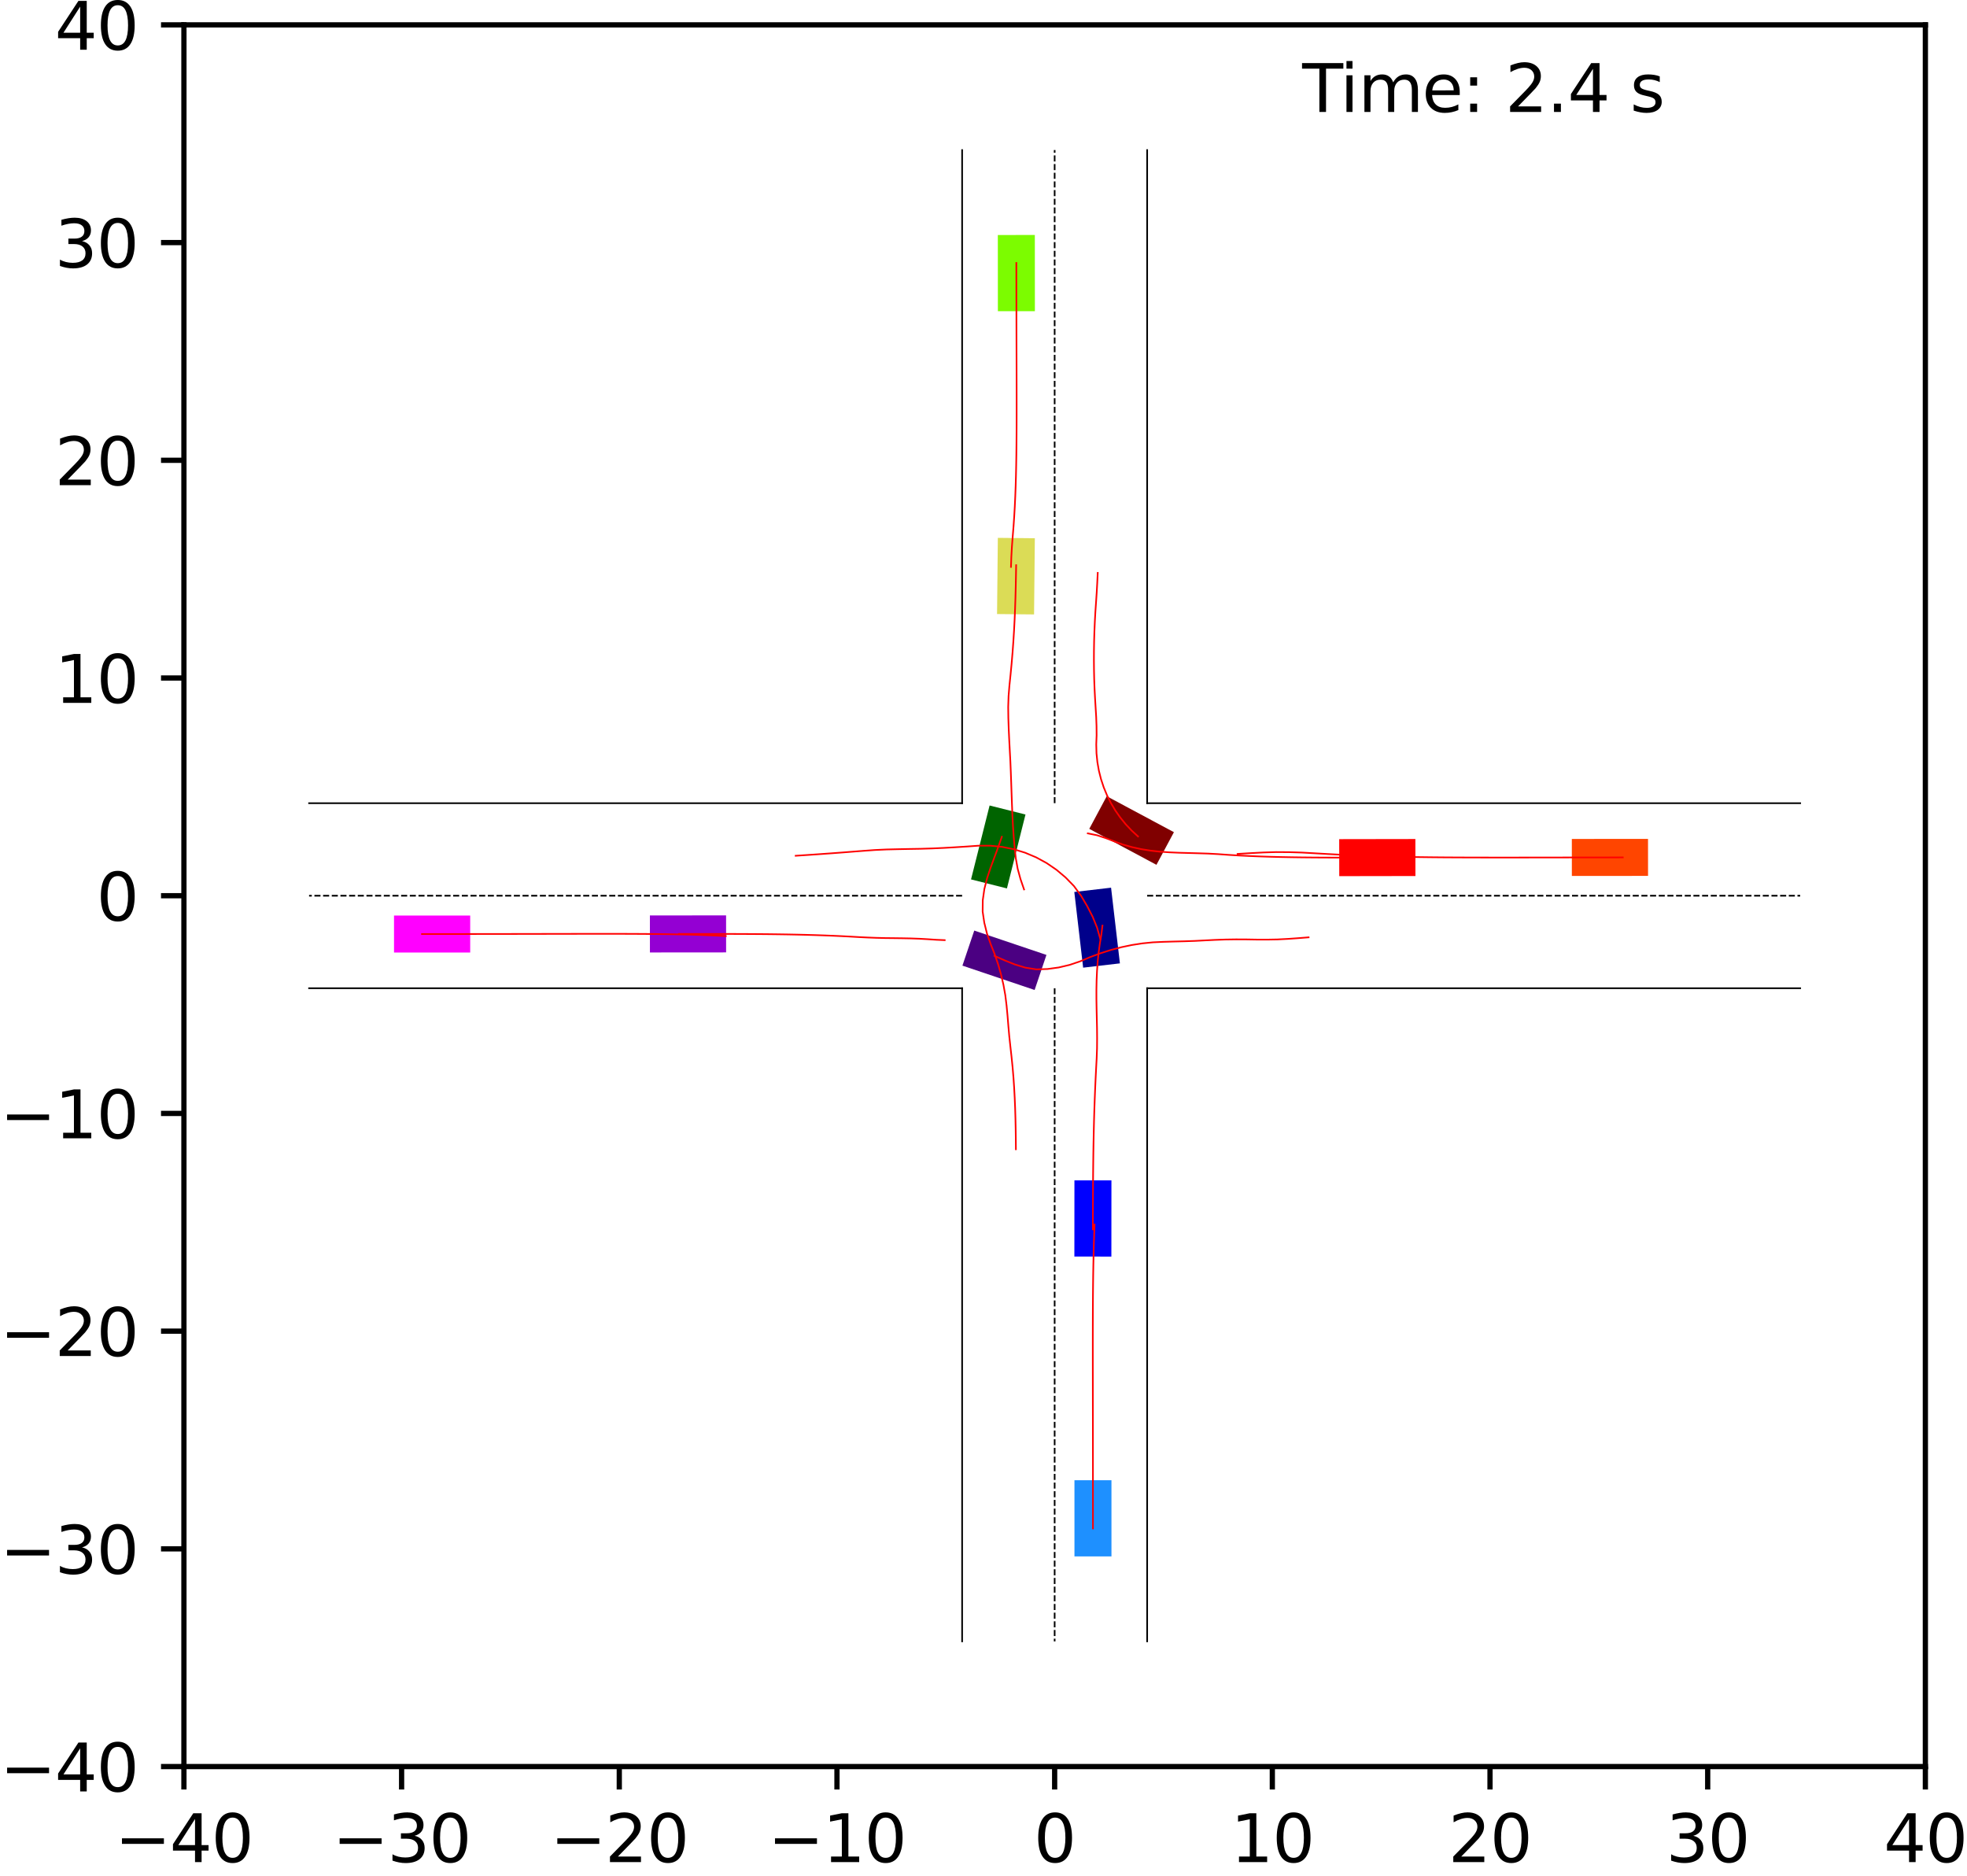 <?xml version="1.0" encoding="utf-8" standalone="no"?>
<!DOCTYPE svg PUBLIC "-//W3C//DTD SVG 1.1//EN"
  "http://www.w3.org/Graphics/SVG/1.1/DTD/svg11.dtd">
<svg xmlns:xlink="http://www.w3.org/1999/xlink" width="300.579pt" height="286.589pt" viewBox="0 0 300.579 286.589" xmlns="http://www.w3.org/2000/svg" version="1.1">
 <defs>
  <style type="text/css">*{stroke-linejoin: round; stroke-linecap: butt}</style>
 </defs>
 <g id="figure_1">
  <g id="patch_1">
   <path d="M 0 286.589 
L 300.579 286.589 
L 300.579 0 
L 0 0 
z
" style="fill: #ffffff"/>
  </g>
  <g id="axes_1">
   <g id="patch_2">
    <path d="M 28.105 269.911 
L 294.217 269.911 
L 294.217 3.799 
L 28.105 3.799 
z
" style="fill: #ffffff"/>
   </g>
   <g id="patch_3">
    <path d="M 171.133 147.192 
L 169.783 135.628 
L 164.166 136.284 
L 165.516 147.848 
z
" clip-path="url(#pbf52689f73)" style="fill: #00008b"/>
   </g>
   <g id="patch_4">
    <path d="M 179.387 127.148 
L 169.122 121.654 
L 166.453 126.639 
L 176.718 132.134 
z
" clip-path="url(#pbf52689f73)" style="fill: #800000"/>
   </g>
   <g id="patch_5">
    <path d="M 151.221 123.071 
L 148.384 134.363 
L 153.869 135.741 
L 156.705 124.449 
z
" clip-path="url(#pbf52689f73)" style="fill: #006400"/>
   </g>
   <g id="patch_6">
    <path d="M 147.069 147.538 
L 158.101 151.26 
L 159.909 145.901 
L 148.877 142.18 
z
" clip-path="url(#pbf52689f73)" style="fill: #4b0082"/>
   </g>
   <g id="patch_7">
    <path d="M 169.831 191.991 
L 169.84 180.349 
L 164.185 180.345 
L 164.176 191.987 
z
" clip-path="url(#pbf52689f73)" style="fill: #0000ff"/>
   </g>
   <g id="patch_8">
    <path d="M 216.285 128.193 
L 204.643 128.212 
L 204.652 133.867 
L 216.294 133.848 
z
" clip-path="url(#pbf52689f73)" style="fill: #ff0000"/>
   </g>
   <g id="patch_9">
    <path d="M 152.48 82.178 
L 152.36 93.82 
L 158.015 93.878 
L 158.135 82.236 
z
" clip-path="url(#pbf52689f73)" style="fill: #dbdc56"/>
   </g>
   <g id="patch_10">
    <path d="M 99.316 145.526 
L 110.958 145.516 
L 110.953 139.861 
L 99.311 139.871 
z
" clip-path="url(#pbf52689f73)" style="fill: #9400d3"/>
   </g>
   <g id="patch_11">
    <path d="M 169.844 237.805 
L 169.843 226.163 
L 164.188 226.163 
L 164.189 237.806 
z
" clip-path="url(#pbf52689f73)" style="fill: #1e90ff"/>
   </g>
   <g id="patch_12">
    <path d="M 251.835 128.174 
L 240.193 128.181 
L 240.197 133.836 
L 251.839 133.828 
z
" clip-path="url(#pbf52689f73)" style="fill: #ff4500"/>
   </g>
   <g id="patch_13">
    <path d="M 152.479 35.907 
L 152.487 47.55 
L 158.142 47.546 
L 158.134 35.903 
z
" clip-path="url(#pbf52689f73)" style="fill: #7cfc00"/>
   </g>
   <g id="patch_14">
    <path d="M 60.211 145.538 
L 71.853 145.537 
L 71.852 139.882 
L 60.21 139.884 
z
" clip-path="url(#pbf52689f73)" style="fill: #ff00ff"/>
   </g>
   <g id="matplotlib.axis_1">
    <g id="xtick_1">
     <g id="line2d_1">
      <defs>
       <path id="m62dc88a5d5" d="M 0 0 
L 0 3.5 
" style="stroke: #000000; stroke-width: 0.8"/>
      </defs>
      <g>
       <use xlink:href="#m62dc88a5d5" x="28.105" y="269.911" style="stroke: #000000; stroke-width: 0.8"/>
      </g>
     </g>
     <g id="text_1">
      <!-- −40 -->
      <g transform="translate(17.552 284.51) scale(0.1 -0.1)">
       <defs>
        <path id="DejaVuSans-2212" d="M 678 2272 
L 4684 2272 
L 4684 1741 
L 678 1741 
L 678 2272 
z
" transform="scale(0.016)"/>
        <path id="DejaVuSans-34" d="M 2419 4116 
L 825 1625 
L 2419 1625 
L 2419 4116 
z
M 2253 4666 
L 3047 4666 
L 3047 1625 
L 3713 1625 
L 3713 1100 
L 3047 1100 
L 3047 0 
L 2419 0 
L 2419 1100 
L 313 1100 
L 313 1709 
L 2253 4666 
z
" transform="scale(0.016)"/>
        <path id="DejaVuSans-30" d="M 2034 4250 
Q 1547 4250 1301 3770 
Q 1056 3291 1056 2328 
Q 1056 1369 1301 889 
Q 1547 409 2034 409 
Q 2525 409 2770 889 
Q 3016 1369 3016 2328 
Q 3016 3291 2770 3770 
Q 2525 4250 2034 4250 
z
M 2034 4750 
Q 2819 4750 3233 4129 
Q 3647 3509 3647 2328 
Q 3647 1150 3233 529 
Q 2819 -91 2034 -91 
Q 1250 -91 836 529 
Q 422 1150 422 2328 
Q 422 3509 836 4129 
Q 1250 4750 2034 4750 
z
" transform="scale(0.016)"/>
       </defs>
       <use xlink:href="#DejaVuSans-2212"/>
       <use xlink:href="#DejaVuSans-34" x="83.789"/>
       <use xlink:href="#DejaVuSans-30" x="147.412"/>
      </g>
     </g>
    </g>
    <g id="xtick_2">
     <g id="line2d_2">
      <g>
       <use xlink:href="#m62dc88a5d5" x="61.369" y="269.911" style="stroke: #000000; stroke-width: 0.8"/>
      </g>
     </g>
     <g id="text_2">
      <!-- −30 -->
      <g transform="translate(50.816 284.51) scale(0.1 -0.1)">
       <defs>
        <path id="DejaVuSans-33" d="M 2597 2516 
Q 3050 2419 3304 2112 
Q 3559 1806 3559 1356 
Q 3559 666 3084 287 
Q 2609 -91 1734 -91 
Q 1441 -91 1130 -33 
Q 819 25 488 141 
L 488 750 
Q 750 597 1062 519 
Q 1375 441 1716 441 
Q 2309 441 2620 675 
Q 2931 909 2931 1356 
Q 2931 1769 2642 2001 
Q 2353 2234 1838 2234 
L 1294 2234 
L 1294 2753 
L 1863 2753 
Q 2328 2753 2575 2939 
Q 2822 3125 2822 3475 
Q 2822 3834 2567 4026 
Q 2313 4219 1838 4219 
Q 1578 4219 1281 4162 
Q 984 4106 628 3988 
L 628 4550 
Q 988 4650 1302 4700 
Q 1616 4750 1894 4750 
Q 2613 4750 3031 4423 
Q 3450 4097 3450 3541 
Q 3450 3153 3228 2886 
Q 3006 2619 2597 2516 
z
" transform="scale(0.016)"/>
       </defs>
       <use xlink:href="#DejaVuSans-2212"/>
       <use xlink:href="#DejaVuSans-33" x="83.789"/>
       <use xlink:href="#DejaVuSans-30" x="147.412"/>
      </g>
     </g>
    </g>
    <g id="xtick_3">
     <g id="line2d_3">
      <g>
       <use xlink:href="#m62dc88a5d5" x="94.633" y="269.911" style="stroke: #000000; stroke-width: 0.8"/>
      </g>
     </g>
     <g id="text_3">
      <!-- −20 -->
      <g transform="translate(84.08 284.51) scale(0.1 -0.1)">
       <defs>
        <path id="DejaVuSans-32" d="M 1228 531 
L 3431 531 
L 3431 0 
L 469 0 
L 469 531 
Q 828 903 1448 1529 
Q 2069 2156 2228 2338 
Q 2531 2678 2651 2914 
Q 2772 3150 2772 3378 
Q 2772 3750 2511 3984 
Q 2250 4219 1831 4219 
Q 1534 4219 1204 4116 
Q 875 4013 500 3803 
L 500 4441 
Q 881 4594 1212 4672 
Q 1544 4750 1819 4750 
Q 2544 4750 2975 4387 
Q 3406 4025 3406 3419 
Q 3406 3131 3298 2873 
Q 3191 2616 2906 2266 
Q 2828 2175 2409 1742 
Q 1991 1309 1228 531 
z
" transform="scale(0.016)"/>
       </defs>
       <use xlink:href="#DejaVuSans-2212"/>
       <use xlink:href="#DejaVuSans-32" x="83.789"/>
       <use xlink:href="#DejaVuSans-30" x="147.412"/>
      </g>
     </g>
    </g>
    <g id="xtick_4">
     <g id="line2d_4">
      <g>
       <use xlink:href="#m62dc88a5d5" x="127.897" y="269.911" style="stroke: #000000; stroke-width: 0.8"/>
      </g>
     </g>
     <g id="text_4">
      <!-- −10 -->
      <g transform="translate(117.344 284.51) scale(0.1 -0.1)">
       <defs>
        <path id="DejaVuSans-31" d="M 794 531 
L 1825 531 
L 1825 4091 
L 703 3866 
L 703 4441 
L 1819 4666 
L 2450 4666 
L 2450 531 
L 3481 531 
L 3481 0 
L 794 0 
L 794 531 
z
" transform="scale(0.016)"/>
       </defs>
       <use xlink:href="#DejaVuSans-2212"/>
       <use xlink:href="#DejaVuSans-31" x="83.789"/>
       <use xlink:href="#DejaVuSans-30" x="147.412"/>
      </g>
     </g>
    </g>
    <g id="xtick_5">
     <g id="line2d_5">
      <g>
       <use xlink:href="#m62dc88a5d5" x="161.161" y="269.911" style="stroke: #000000; stroke-width: 0.8"/>
      </g>
     </g>
     <g id="text_5">
      <!-- 0 -->
      <g transform="translate(157.979 284.51) scale(0.1 -0.1)">
       <use xlink:href="#DejaVuSans-30"/>
      </g>
     </g>
    </g>
    <g id="xtick_6">
     <g id="line2d_6">
      <g>
       <use xlink:href="#m62dc88a5d5" x="194.425" y="269.911" style="stroke: #000000; stroke-width: 0.8"/>
      </g>
     </g>
     <g id="text_6">
      <!-- 10 -->
      <g transform="translate(188.062 284.51) scale(0.1 -0.1)">
       <use xlink:href="#DejaVuSans-31"/>
       <use xlink:href="#DejaVuSans-30" x="63.623"/>
      </g>
     </g>
    </g>
    <g id="xtick_7">
     <g id="line2d_7">
      <g>
       <use xlink:href="#m62dc88a5d5" x="227.689" y="269.911" style="stroke: #000000; stroke-width: 0.8"/>
      </g>
     </g>
     <g id="text_7">
      <!-- 20 -->
      <g transform="translate(221.326 284.51) scale(0.1 -0.1)">
       <use xlink:href="#DejaVuSans-32"/>
       <use xlink:href="#DejaVuSans-30" x="63.623"/>
      </g>
     </g>
    </g>
    <g id="xtick_8">
     <g id="line2d_8">
      <g>
       <use xlink:href="#m62dc88a5d5" x="260.953" y="269.911" style="stroke: #000000; stroke-width: 0.8"/>
      </g>
     </g>
     <g id="text_8">
      <!-- 30 -->
      <g transform="translate(254.59 284.51) scale(0.1 -0.1)">
       <use xlink:href="#DejaVuSans-33"/>
       <use xlink:href="#DejaVuSans-30" x="63.623"/>
      </g>
     </g>
    </g>
    <g id="xtick_9">
     <g id="line2d_9">
      <g>
       <use xlink:href="#m62dc88a5d5" x="294.217" y="269.911" style="stroke: #000000; stroke-width: 0.8"/>
      </g>
     </g>
     <g id="text_9">
      <!-- 40 -->
      <g transform="translate(287.854 284.51) scale(0.1 -0.1)">
       <use xlink:href="#DejaVuSans-34"/>
       <use xlink:href="#DejaVuSans-30" x="63.623"/>
      </g>
     </g>
    </g>
   </g>
   <g id="matplotlib.axis_2">
    <g id="ytick_1">
     <g id="line2d_10">
      <defs>
       <path id="m991851f508" d="M 0 0 
L -3.5 0 
" style="stroke: #000000; stroke-width: 0.8"/>
      </defs>
      <g>
       <use xlink:href="#m991851f508" x="28.105" y="269.911" style="stroke: #000000; stroke-width: 0.8"/>
      </g>
     </g>
     <g id="text_10">
      <!-- −40 -->
      <g transform="translate(0 273.71) scale(0.1 -0.1)">
       <use xlink:href="#DejaVuSans-2212"/>
       <use xlink:href="#DejaVuSans-34" x="83.789"/>
       <use xlink:href="#DejaVuSans-30" x="147.412"/>
      </g>
     </g>
    </g>
    <g id="ytick_2">
     <g id="line2d_11">
      <g>
       <use xlink:href="#m991851f508" x="28.105" y="236.647" style="stroke: #000000; stroke-width: 0.8"/>
      </g>
     </g>
     <g id="text_11">
      <!-- −30 -->
      <g transform="translate(0 240.446) scale(0.1 -0.1)">
       <use xlink:href="#DejaVuSans-2212"/>
       <use xlink:href="#DejaVuSans-33" x="83.789"/>
       <use xlink:href="#DejaVuSans-30" x="147.412"/>
      </g>
     </g>
    </g>
    <g id="ytick_3">
     <g id="line2d_12">
      <g>
       <use xlink:href="#m991851f508" x="28.105" y="203.383" style="stroke: #000000; stroke-width: 0.8"/>
      </g>
     </g>
     <g id="text_12">
      <!-- −20 -->
      <g transform="translate(0 207.182) scale(0.1 -0.1)">
       <use xlink:href="#DejaVuSans-2212"/>
       <use xlink:href="#DejaVuSans-32" x="83.789"/>
       <use xlink:href="#DejaVuSans-30" x="147.412"/>
      </g>
     </g>
    </g>
    <g id="ytick_4">
     <g id="line2d_13">
      <g>
       <use xlink:href="#m991851f508" x="28.105" y="170.119" style="stroke: #000000; stroke-width: 0.8"/>
      </g>
     </g>
     <g id="text_13">
      <!-- −10 -->
      <g transform="translate(0 173.918) scale(0.1 -0.1)">
       <use xlink:href="#DejaVuSans-2212"/>
       <use xlink:href="#DejaVuSans-31" x="83.789"/>
       <use xlink:href="#DejaVuSans-30" x="147.412"/>
      </g>
     </g>
    </g>
    <g id="ytick_5">
     <g id="line2d_14">
      <g>
       <use xlink:href="#m991851f508" x="28.105" y="136.855" style="stroke: #000000; stroke-width: 0.8"/>
      </g>
     </g>
     <g id="text_14">
      <!-- 0 -->
      <g transform="translate(14.742 140.654) scale(0.1 -0.1)">
       <use xlink:href="#DejaVuSans-30"/>
      </g>
     </g>
    </g>
    <g id="ytick_6">
     <g id="line2d_15">
      <g>
       <use xlink:href="#m991851f508" x="28.105" y="103.591" style="stroke: #000000; stroke-width: 0.8"/>
      </g>
     </g>
     <g id="text_15">
      <!-- 10 -->
      <g transform="translate(8.38 107.39) scale(0.1 -0.1)">
       <use xlink:href="#DejaVuSans-31"/>
       <use xlink:href="#DejaVuSans-30" x="63.623"/>
      </g>
     </g>
    </g>
    <g id="ytick_7">
     <g id="line2d_16">
      <g>
       <use xlink:href="#m991851f508" x="28.105" y="70.327" style="stroke: #000000; stroke-width: 0.8"/>
      </g>
     </g>
     <g id="text_16">
      <!-- 20 -->
      <g transform="translate(8.38 74.126) scale(0.1 -0.1)">
       <use xlink:href="#DejaVuSans-32"/>
       <use xlink:href="#DejaVuSans-30" x="63.623"/>
      </g>
     </g>
    </g>
    <g id="ytick_8">
     <g id="line2d_17">
      <g>
       <use xlink:href="#m991851f508" x="28.105" y="37.063" style="stroke: #000000; stroke-width: 0.8"/>
      </g>
     </g>
     <g id="text_17">
      <!-- 30 -->
      <g transform="translate(8.38 40.862) scale(0.1 -0.1)">
       <use xlink:href="#DejaVuSans-33"/>
       <use xlink:href="#DejaVuSans-30" x="63.623"/>
      </g>
     </g>
    </g>
    <g id="ytick_9">
     <g id="line2d_18">
      <g>
       <use xlink:href="#m991851f508" x="28.105" y="3.799" style="stroke: #000000; stroke-width: 0.8"/>
      </g>
     </g>
     <g id="text_18">
      <!-- 40 -->
      <g transform="translate(8.38 7.598) scale(0.1 -0.1)">
       <use xlink:href="#DejaVuSans-34"/>
       <use xlink:href="#DejaVuSans-30" x="63.623"/>
      </g>
     </g>
    </g>
   </g>
   <g id="line2d_19">
    <path d="M 175.298 250.784 
L 175.298 150.992 
" clip-path="url(#pbf52689f73)" style="fill: none; stroke: #000000; stroke-width: 0.25; stroke-linecap: square"/>
   </g>
   <g id="line2d_20">
    <path d="M 175.298 150.992 
L 275.09 150.992 
" clip-path="url(#pbf52689f73)" style="fill: none; stroke: #000000; stroke-width: 0.25; stroke-linecap: square"/>
   </g>
   <g id="line2d_21">
    <path d="M 275.09 122.718 
L 175.298 122.718 
" clip-path="url(#pbf52689f73)" style="fill: none; stroke: #000000; stroke-width: 0.25; stroke-linecap: square"/>
   </g>
   <g id="line2d_22">
    <path d="M 175.298 122.718 
L 175.298 22.926 
" clip-path="url(#pbf52689f73)" style="fill: none; stroke: #000000; stroke-width: 0.25; stroke-linecap: square"/>
   </g>
   <g id="line2d_23">
    <path d="M 147.023 22.926 
L 147.023 122.718 
" clip-path="url(#pbf52689f73)" style="fill: none; stroke: #000000; stroke-width: 0.25; stroke-linecap: square"/>
   </g>
   <g id="line2d_24">
    <path d="M 147.023 122.718 
L 47.231 122.718 
" clip-path="url(#pbf52689f73)" style="fill: none; stroke: #000000; stroke-width: 0.25; stroke-linecap: square"/>
   </g>
   <g id="line2d_25">
    <path d="M 47.231 150.992 
L 147.023 150.992 
" clip-path="url(#pbf52689f73)" style="fill: none; stroke: #000000; stroke-width: 0.25; stroke-linecap: square"/>
   </g>
   <g id="line2d_26">
    <path d="M 147.023 150.992 
L 147.023 250.784 
" clip-path="url(#pbf52689f73)" style="fill: none; stroke: #000000; stroke-width: 0.25; stroke-linecap: square"/>
   </g>
   <g id="line2d_27">
    <path d="M 175.298 136.855 
L 275.09 136.855 
" clip-path="url(#pbf52689f73)" style="fill: none; stroke-dasharray: 0.925,0.4; stroke-dashoffset: 0; stroke: #000000; stroke-width: 0.25"/>
   </g>
   <g id="line2d_28">
    <path d="M 161.161 122.718 
L 161.161 22.926 
" clip-path="url(#pbf52689f73)" style="fill: none; stroke-dasharray: 0.925,0.4; stroke-dashoffset: 0; stroke: #000000; stroke-width: 0.25"/>
   </g>
   <g id="line2d_29">
    <path d="M 147.023 136.855 
L 47.231 136.855 
" clip-path="url(#pbf52689f73)" style="fill: none; stroke-dasharray: 0.925,0.4; stroke-dashoffset: 0; stroke: #000000; stroke-width: 0.25"/>
   </g>
   <g id="line2d_30">
    <path d="M 161.161 150.992 
L 161.161 250.784 
" clip-path="url(#pbf52689f73)" style="fill: none; stroke-dasharray: 0.925,0.4; stroke-dashoffset: 0; stroke: #000000; stroke-width: 0.25"/>
   </g>
   <g id="line2d_31">
    <path d="M 168.139 143.476 
L 167.649 141.738 
L 166.965 140.057 
L 166.129 138.437 
L 165.198 136.864 
L 164.117 135.387 
L 162.841 134.074 
L 161.44 132.895 
L 159.931 131.864 
L 158.326 130.991 
L 156.646 130.283 
L 154.907 129.749 
L 153.13 129.392 
L 151.334 129.213 
L 149.537 129.212 
L 147.754 129.338 
L 145.978 129.451 
L 144.209 129.551 
L 142.447 129.631 
L 140.69 129.685 
L 138.938 129.714 
L 137.19 129.748 
L 135.446 129.79 
L 133.707 129.871 
L 131.972 129.996 
L 130.239 130.13 
L 128.509 130.266 
L 126.778 130.395 
L 125.048 130.519 
L 123.317 130.637 
L 121.586 130.751 
" clip-path="url(#pbf52689f73)" style="fill: none; stroke: #ff0000; stroke-width: 0.25; stroke-linecap: square"/>
   </g>
   <g id="line2d_32">
    <path d="M 173.906 127.799 
L 172.92 126.894 
L 172.01 125.925 
L 171.178 124.899 
L 170.426 123.82 
L 169.756 122.693 
L 169.168 121.522 
L 168.666 120.308 
L 168.251 119.056 
L 167.925 117.767 
L 167.693 116.446 
L 167.556 115.099 
L 167.52 113.731 
L 167.573 112.348 
L 167.561 110.951 
L 167.51 109.541 
L 167.423 108.12 
L 167.335 106.688 
L 167.26 105.245 
L 167.206 103.792 
L 167.174 102.33 
L 167.161 100.862 
L 167.168 99.389 
L 167.194 97.911 
L 167.239 96.431 
L 167.303 94.948 
L 167.387 93.466 
L 167.491 91.983 
L 167.59 90.499 
L 167.674 89.015 
L 167.745 87.529 
" clip-path="url(#pbf52689f73)" style="fill: none; stroke: #ff0000; stroke-width: 0.25; stroke-linecap: square"/>
   </g>
   <g id="line2d_33">
    <path d="M 153.093 127.847 
L 152.545 129.406 
L 151.965 130.972 
L 151.378 132.556 
L 150.839 134.175 
L 150.419 135.842 
L 150.177 137.552 
L 150.16 139.279 
L 150.41 140.98 
L 150.82 142.634 
L 151.376 144.226 
L 151.991 145.775 
L 152.523 147.333 
L 152.971 148.899 
L 153.338 150.471 
L 153.62 152.046 
L 153.814 153.625 
L 153.962 155.201 
L 154.09 156.774 
L 154.229 158.343 
L 154.398 159.906 
L 154.573 161.468 
L 154.732 163.031 
L 154.865 164.596 
L 154.972 166.164 
L 155.057 167.733 
L 155.123 169.304 
L 155.171 170.876 
L 155.205 172.448 
L 155.227 174.021 
L 155.239 175.594 
" clip-path="url(#pbf52689f73)" style="fill: none; stroke: #ff0000; stroke-width: 0.25; stroke-linecap: square"/>
   </g>
   <g id="line2d_34">
    <path d="M 151.966 146.045 
L 153.489 146.72 
L 155.05 147.348 
L 156.675 147.842 
L 158.365 148.111 
L 160.083 148.053 
L 161.786 147.818 
L 163.455 147.424 
L 165.069 146.878 
L 166.625 146.217 
L 168.196 145.637 
L 169.777 145.138 
L 171.367 144.72 
L 172.962 144.386 
L 174.56 144.139 
L 176.16 143.978 
L 177.758 143.903 
L 179.351 143.856 
L 180.941 143.817 
L 182.528 143.764 
L 184.112 143.682 
L 185.696 143.604 
L 187.281 143.548 
L 188.866 143.524 
L 190.453 143.531 
L 192.039 143.558 
L 193.627 143.563 
L 195.215 143.533 
L 196.801 143.452 
L 198.386 143.339 
L 199.969 143.214 
" clip-path="url(#pbf52689f73)" style="fill: none; stroke: #ff0000; stroke-width: 0.25; stroke-linecap: square"/>
   </g>
   <g id="line2d_35">
    <path d="M 167.006 187.828 
L 167.008 186.168 
L 167.012 184.506 
L 167.018 182.844 
L 167.026 181.183 
L 167.038 179.524 
L 167.055 177.868 
L 167.076 176.215 
L 167.103 174.568 
L 167.137 172.926 
L 167.177 171.293 
L 167.225 169.667 
L 167.281 168.052 
L 167.346 166.448 
L 167.418 164.856 
L 167.497 163.277 
L 167.582 161.714 
L 167.638 160.164 
L 167.649 158.63 
L 167.636 157.113 
L 167.604 155.613 
L 167.57 154.132 
L 167.545 152.667 
L 167.544 151.218 
L 167.573 149.784 
L 167.636 148.363 
L 167.737 146.956 
L 167.879 145.562 
L 168.068 144.178 
L 168.296 142.804 
L 168.469 141.422 
" clip-path="url(#pbf52689f73)" style="fill: none; stroke: #ff0000; stroke-width: 0.25; stroke-linecap: square"/>
   </g>
   <g id="line2d_36">
    <path d="M 212.13 131.026 
L 210.468 131.03 
L 208.807 131.033 
L 207.147 131.034 
L 205.489 131.034 
L 203.834 131.031 
L 202.184 131.025 
L 200.539 131.014 
L 198.9 130.998 
L 197.269 130.975 
L 195.647 130.944 
L 194.034 130.903 
L 192.433 130.851 
L 190.845 130.786 
L 189.27 130.708 
L 187.71 130.613 
L 186.166 130.503 
L 184.636 130.419 
L 183.12 130.371 
L 181.621 130.329 
L 180.137 130.289 
L 178.671 130.225 
L 177.221 130.123 
L 175.789 129.963 
L 174.377 129.736 
L 172.987 129.434 
L 171.623 129.047 
L 170.293 128.564 
L 168.97 128.054 
L 167.62 127.612 
L 166.225 127.33 
" clip-path="url(#pbf52689f73)" style="fill: none; stroke: #ff0000; stroke-width: 0.25; stroke-linecap: square"/>
   </g>
   <g id="line2d_37">
    <path d="M 155.277 86.355 
L 155.248 88.028 
L 155.214 89.701 
L 155.17 91.372 
L 155.113 93.043 
L 155.042 94.713 
L 154.955 96.381 
L 154.85 98.048 
L 154.728 99.713 
L 154.587 101.377 
L 154.428 103.037 
L 154.256 104.696 
L 154.119 106.358 
L 154.063 108.023 
L 154.085 109.687 
L 154.14 111.35 
L 154.219 113.009 
L 154.306 114.666 
L 154.395 116.32 
L 154.464 117.973 
L 154.524 119.625 
L 154.581 121.275 
L 154.64 122.923 
L 154.708 124.57 
L 154.794 126.215 
L 154.905 127.858 
L 155.046 129.498 
L 155.225 131.134 
L 155.515 132.753 
L 155.951 134.34 
L 156.486 135.895 
" clip-path="url(#pbf52689f73)" style="fill: none; stroke: #ff0000; stroke-width: 0.25; stroke-linecap: square"/>
   </g>
   <g id="line2d_38">
    <path d="M 103.749 142.695 
L 105.134 142.694 
L 106.521 142.693 
L 107.909 142.692 
L 109.297 142.693 
L 110.686 142.694 
L 112.074 142.698 
L 113.461 142.703 
L 114.848 142.71 
L 116.233 142.72 
L 117.617 142.733 
L 118.998 142.751 
L 120.377 142.772 
L 121.752 142.799 
L 123.124 142.832 
L 124.492 142.871 
L 125.855 142.917 
L 127.213 142.97 
L 128.566 143.031 
L 129.913 143.1 
L 131.254 143.177 
L 132.589 143.242 
L 133.919 143.292 
L 135.242 143.325 
L 136.56 143.339 
L 137.872 143.356 
L 139.178 143.381 
L 140.479 143.428 
L 141.775 143.501 
L 143.069 143.588 
L 144.364 143.644 
" clip-path="url(#pbf52689f73)" style="fill: none; stroke: #ff0000; stroke-width: 0.25; stroke-linecap: square"/>
   </g>
   <g id="line2d_39">
    <path d="M 167.017 233.535 
L 167.016 231.984 
L 167.016 230.434 
L 167.015 228.883 
L 167.014 227.333 
L 167.013 225.782 
L 167.012 224.231 
L 167.011 222.681 
L 167.009 221.13 
L 167.008 219.58 
L 167.006 218.03 
L 167.004 216.479 
L 167.001 214.929 
L 166.999 213.38 
L 166.997 211.83 
L 166.995 210.281 
L 166.993 208.732 
L 166.992 207.184 
L 166.991 205.635 
L 166.992 204.088 
L 166.994 202.54 
L 166.999 200.994 
L 167.006 199.447 
L 167.016 197.902 
L 167.031 196.357 
L 167.05 194.812 
L 167.076 193.268 
L 167.109 191.724 
L 167.149 190.181 
L 167.199 188.639 
L 167.258 187.097 
" clip-path="url(#pbf52689f73)" style="fill: none; stroke: #ff0000; stroke-width: 0.25; stroke-linecap: square"/>
   </g>
   <g id="line2d_40">
    <path d="M 247.977 131.003 
L 246.016 131.005 
L 244.055 131.007 
L 242.094 131.009 
L 240.133 131.011 
L 238.172 131.014 
L 236.211 131.017 
L 234.251 131.019 
L 232.29 131.021 
L 230.329 131.022 
L 228.368 131.022 
L 226.407 131.02 
L 224.446 131.016 
L 222.484 131.008 
L 220.523 130.996 
L 218.561 130.978 
L 216.599 130.953 
L 214.637 130.919 
L 212.675 130.876 
L 210.712 130.822 
L 208.75 130.756 
L 206.788 130.677 
L 204.825 130.586 
L 202.863 130.484 
L 200.901 130.372 
L 198.938 130.261 
L 196.973 130.2 
L 195.006 130.187 
L 193.04 130.248 
L 191.076 130.351 
L 189.113 130.468 
" clip-path="url(#pbf52689f73)" style="fill: none; stroke: #ff0000; stroke-width: 0.25; stroke-linecap: square"/>
   </g>
   <g id="line2d_41">
    <path d="M 155.308 40.176 
L 155.31 41.727 
L 155.313 43.277 
L 155.315 44.828 
L 155.318 46.378 
L 155.321 47.928 
L 155.324 49.479 
L 155.328 51.029 
L 155.332 52.579 
L 155.337 54.129 
L 155.341 55.679 
L 155.345 57.229 
L 155.348 58.778 
L 155.351 60.328 
L 155.352 61.877 
L 155.351 63.426 
L 155.347 64.975 
L 155.339 66.523 
L 155.327 68.072 
L 155.309 69.62 
L 155.283 71.167 
L 155.248 72.715 
L 155.203 74.261 
L 155.145 75.808 
L 155.073 77.353 
L 154.984 78.897 
L 154.877 80.441 
L 154.752 81.982 
L 154.632 83.525 
L 154.544 85.069 
L 154.489 86.616 
" clip-path="url(#pbf52689f73)" style="fill: none; stroke: #ff0000; stroke-width: 0.25; stroke-linecap: square"/>
   </g>
   <g id="line2d_42">
    <path d="M 64.481 142.711 
L 66.032 142.71 
L 67.582 142.71 
L 69.133 142.709 
L 70.683 142.708 
L 72.234 142.707 
L 73.785 142.705 
L 75.335 142.704 
L 76.886 142.702 
L 78.436 142.699 
L 79.986 142.697 
L 81.537 142.694 
L 83.087 142.691 
L 84.636 142.688 
L 86.186 142.685 
L 87.735 142.683 
L 89.284 142.68 
L 90.832 142.679 
L 92.38 142.678 
L 93.928 142.679 
L 95.475 142.682 
L 97.021 142.688 
L 98.567 142.697 
L 100.113 142.71 
L 101.658 142.729 
L 103.202 142.755 
L 104.746 142.787 
L 106.289 142.829 
L 107.831 142.881 
L 109.373 142.945 
L 110.913 143.021 
" clip-path="url(#pbf52689f73)" style="fill: none; stroke: #ff0000; stroke-width: 0.25; stroke-linecap: square"/>
   </g>
   <g id="patch_15">
    <path d="M 28.105 269.911 
L 28.105 3.799 
" style="fill: none; stroke: #000000; stroke-width: 0.8; stroke-linejoin: miter; stroke-linecap: square"/>
   </g>
   <g id="patch_16">
    <path d="M 294.217 269.911 
L 294.217 3.799 
" style="fill: none; stroke: #000000; stroke-width: 0.8; stroke-linejoin: miter; stroke-linecap: square"/>
   </g>
   <g id="patch_17">
    <path d="M 28.105 269.911 
L 294.217 269.911 
" style="fill: none; stroke: #000000; stroke-width: 0.8; stroke-linejoin: miter; stroke-linecap: square"/>
   </g>
   <g id="patch_18">
    <path d="M 28.105 3.799 
L 294.217 3.799 
" style="fill: none; stroke: #000000; stroke-width: 0.8; stroke-linejoin: miter; stroke-linecap: square"/>
   </g>
   <g id="text_19">
    <!-- Time: 2.4 s -->
    <g transform="translate(198.995 17.105) scale(0.1 -0.1)">
     <defs>
      <path id="DejaVuSans-54" d="M -19 4666 
L 3928 4666 
L 3928 4134 
L 2272 4134 
L 2272 0 
L 1638 0 
L 1638 4134 
L -19 4134 
L -19 4666 
z
" transform="scale(0.016)"/>
      <path id="DejaVuSans-69" d="M 603 3500 
L 1178 3500 
L 1178 0 
L 603 0 
L 603 3500 
z
M 603 4863 
L 1178 4863 
L 1178 4134 
L 603 4134 
L 603 4863 
z
" transform="scale(0.016)"/>
      <path id="DejaVuSans-6d" d="M 3328 2828 
Q 3544 3216 3844 3400 
Q 4144 3584 4550 3584 
Q 5097 3584 5394 3201 
Q 5691 2819 5691 2113 
L 5691 0 
L 5113 0 
L 5113 2094 
Q 5113 2597 4934 2840 
Q 4756 3084 4391 3084 
Q 3944 3084 3684 2787 
Q 3425 2491 3425 1978 
L 3425 0 
L 2847 0 
L 2847 2094 
Q 2847 2600 2669 2842 
Q 2491 3084 2119 3084 
Q 1678 3084 1418 2786 
Q 1159 2488 1159 1978 
L 1159 0 
L 581 0 
L 581 3500 
L 1159 3500 
L 1159 2956 
Q 1356 3278 1631 3431 
Q 1906 3584 2284 3584 
Q 2666 3584 2933 3390 
Q 3200 3197 3328 2828 
z
" transform="scale(0.016)"/>
      <path id="DejaVuSans-65" d="M 3597 1894 
L 3597 1613 
L 953 1613 
Q 991 1019 1311 708 
Q 1631 397 2203 397 
Q 2534 397 2845 478 
Q 3156 559 3463 722 
L 3463 178 
Q 3153 47 2828 -22 
Q 2503 -91 2169 -91 
Q 1331 -91 842 396 
Q 353 884 353 1716 
Q 353 2575 817 3079 
Q 1281 3584 2069 3584 
Q 2775 3584 3186 3129 
Q 3597 2675 3597 1894 
z
M 3022 2063 
Q 3016 2534 2758 2815 
Q 2500 3097 2075 3097 
Q 1594 3097 1305 2825 
Q 1016 2553 972 2059 
L 3022 2063 
z
" transform="scale(0.016)"/>
      <path id="DejaVuSans-3a" d="M 750 794 
L 1409 794 
L 1409 0 
L 750 0 
L 750 794 
z
M 750 3309 
L 1409 3309 
L 1409 2516 
L 750 2516 
L 750 3309 
z
" transform="scale(0.016)"/>
      <path id="DejaVuSans-20" transform="scale(0.016)"/>
      <path id="DejaVuSans-2e" d="M 684 794 
L 1344 794 
L 1344 0 
L 684 0 
L 684 794 
z
" transform="scale(0.016)"/>
      <path id="DejaVuSans-73" d="M 2834 3397 
L 2834 2853 
Q 2591 2978 2328 3040 
Q 2066 3103 1784 3103 
Q 1356 3103 1142 2972 
Q 928 2841 928 2578 
Q 928 2378 1081 2264 
Q 1234 2150 1697 2047 
L 1894 2003 
Q 2506 1872 2764 1633 
Q 3022 1394 3022 966 
Q 3022 478 2636 193 
Q 2250 -91 1575 -91 
Q 1294 -91 989 -36 
Q 684 19 347 128 
L 347 722 
Q 666 556 975 473 
Q 1284 391 1588 391 
Q 1994 391 2212 530 
Q 2431 669 2431 922 
Q 2431 1156 2273 1281 
Q 2116 1406 1581 1522 
L 1381 1569 
Q 847 1681 609 1914 
Q 372 2147 372 2553 
Q 372 3047 722 3315 
Q 1072 3584 1716 3584 
Q 2034 3584 2315 3537 
Q 2597 3491 2834 3397 
z
" transform="scale(0.016)"/>
     </defs>
     <use xlink:href="#DejaVuSans-54"/>
     <use xlink:href="#DejaVuSans-69" x="57.959"/>
     <use xlink:href="#DejaVuSans-6d" x="85.742"/>
     <use xlink:href="#DejaVuSans-65" x="183.154"/>
     <use xlink:href="#DejaVuSans-3a" x="244.678"/>
     <use xlink:href="#DejaVuSans-20" x="278.369"/>
     <use xlink:href="#DejaVuSans-32" x="310.156"/>
     <use xlink:href="#DejaVuSans-2e" x="373.779"/>
     <use xlink:href="#DejaVuSans-34" x="405.566"/>
     <use xlink:href="#DejaVuSans-20" x="469.189"/>
     <use xlink:href="#DejaVuSans-73" x="500.977"/>
    </g>
   </g>
  </g>
 </g>
 <defs>
  <clipPath id="pbf52689f73">
   <rect x="28.105" y="3.799" width="266.112" height="266.112"/>
  </clipPath>
 </defs>
</svg>
